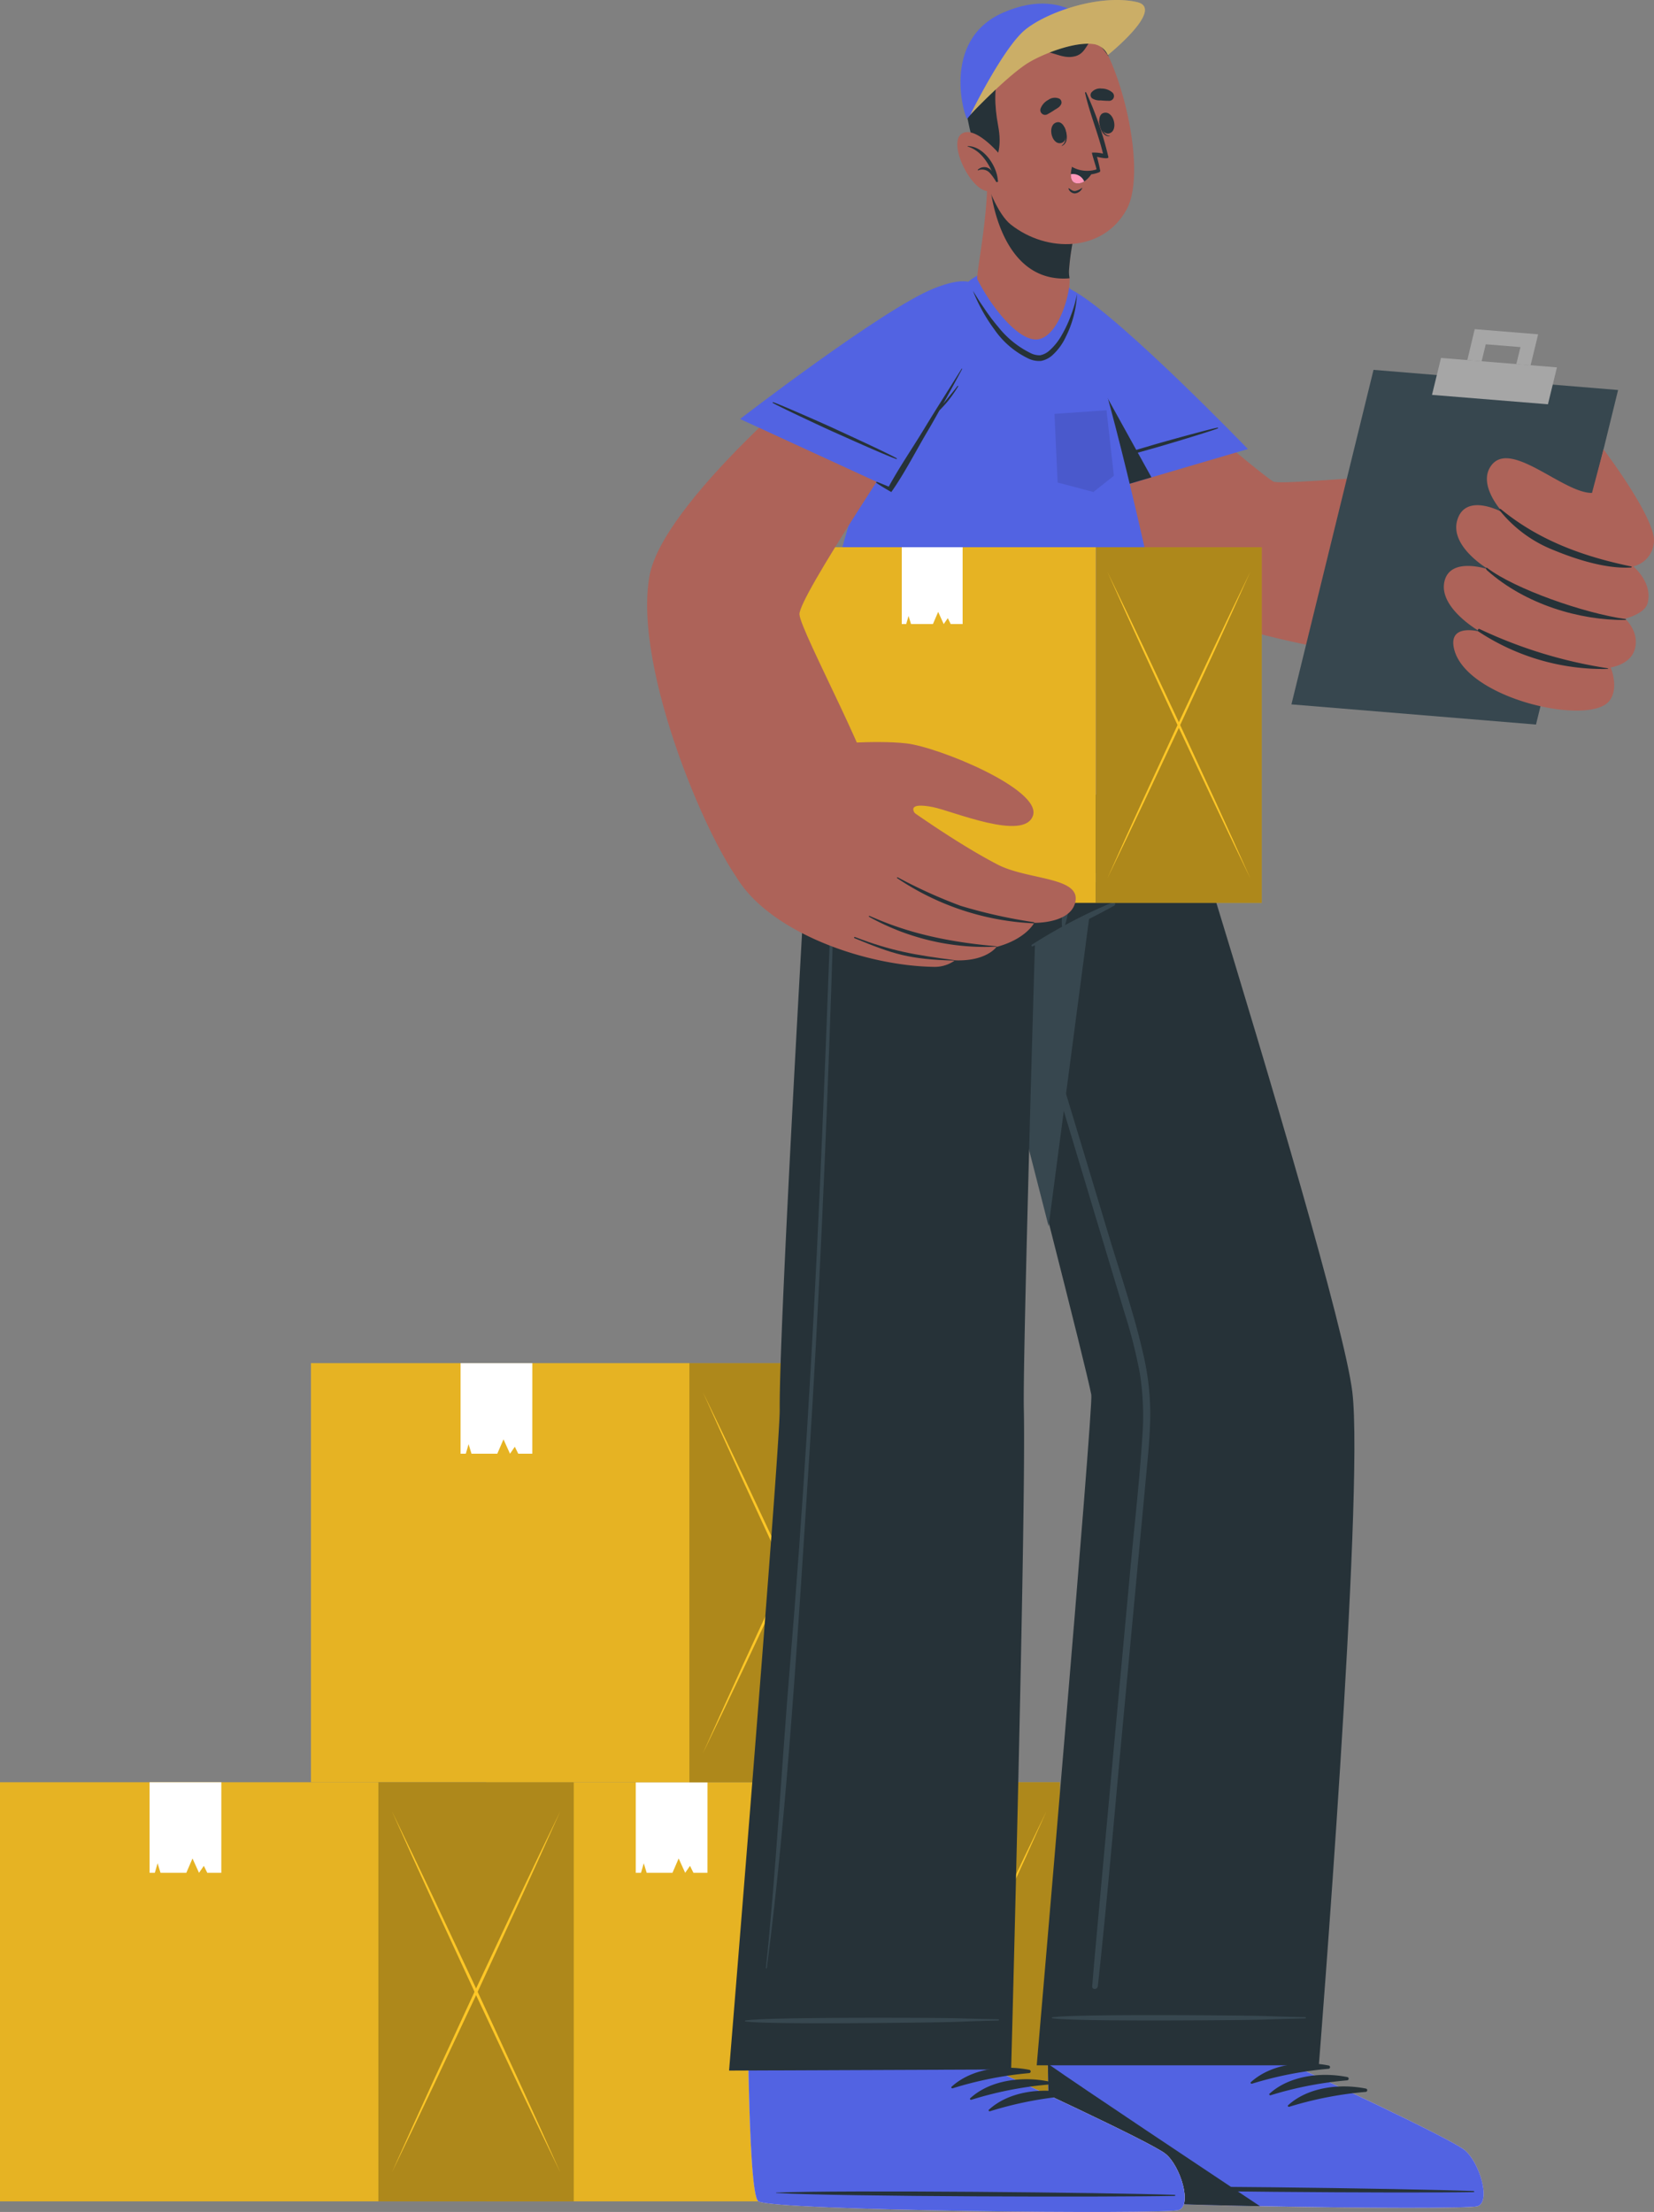 <svg xmlns="http://www.w3.org/2000/svg" width="278.946" height="373" viewBox="0 0 278.946 373">
  <rect x="0" y="0" width="278.946" height="373" fill="#808080" stroke="none"/>
  <g id="Grupo_154824" data-name="Grupo 154824" transform="translate(98.945 -5171.5)">
    <g id="Grupo_154811" data-name="Grupo 154811" transform="translate(-564.092 5041.589)">
      <g id="Boxes" transform="translate(465.146 359.777)">
        <g id="Grupo_154756" data-name="Grupo 154756">
          <g id="Grupo_154751" data-name="Grupo 154751" transform="translate(81.991 70.673)">
            <rect id="Rectángulo_39493" data-name="Rectángulo 39493" width="63.818" height="70.67" fill="#ffc727"/>
            <rect id="Rectángulo_39494" data-name="Rectángulo 39494" width="63.818" height="70.67" opacity="0.1"/>
            <rect id="Rectángulo_39495" data-name="Rectángulo 39495" width="32.953" height="70.673" transform="translate(63.818 0.001)" fill="#ffc727"/>
            <rect id="Rectángulo_39496" data-name="Rectángulo 39496" width="32.953" height="70.673" transform="translate(63.818 0.001)" opacity="0.32"/>
            <path id="Trazado_162608" data-name="Trazado 162608" d="M565.839,393.524h-2.366l-.58-1.176-.812,1.176-1.1-2.421-1.044,2.421h-4.351l-.493-1.615-.464,1.615h-.886V378.252h12.1Z" transform="translate(-528.515 -378.251)" fill="#fff"/>
            <g id="Grupo_154750" data-name="Grupo 154750" transform="translate(66.088 4.869)">
              <path id="Trazado_162609" data-name="Trazado 162609" d="M615.919,443.211q-3.661-7.537-7.255-15.124l-7.15-15.2-7.057-15.267q-3.513-7.646-6.951-15.344,3.662,7.537,7.255,15.124l7.149,15.2,7.058,15.268Q612.478,435.514,615.919,443.211Z" transform="translate(-587.506 -382.275)" fill="#ffc727"/>
              <path id="Trazado_162610" data-name="Trazado 162610" d="M615.919,382.275q-3.444,7.7-6.951,15.344l-7.058,15.267-7.149,15.2q-3.591,7.588-7.255,15.124,3.442-7.7,6.951-15.344l7.057-15.267,7.15-15.2Q612.254,389.81,615.919,382.275Z" transform="translate(-587.506 -382.275)" fill="#ffc727"/>
            </g>
          </g>
          <g id="Grupo_154753" data-name="Grupo 154753" transform="translate(52.447)">
            <rect id="Rectángulo_39497" data-name="Rectángulo 39497" width="63.818" height="70.67" fill="#ffc727"/>
            <rect id="Rectángulo_39498" data-name="Rectángulo 39498" width="63.818" height="70.67" opacity="0.1"/>
            <rect id="Rectángulo_39499" data-name="Rectángulo 39499" width="32.953" height="70.673" transform="translate(63.818 0.001)" fill="#ffc727"/>
            <rect id="Rectángulo_39500" data-name="Rectángulo 39500" width="32.953" height="70.673" transform="translate(63.818 0.001)" opacity="0.32"/>
            <path id="Trazado_162611" data-name="Trazado 162611" d="M541.427,335.126h-2.366l-.58-1.176-.812,1.176-1.1-2.421-1.044,2.421h-4.35l-.493-1.615-.464,1.615h-.886V319.853h12.1Z" transform="translate(-504.103 -319.853)" fill="#fff"/>
            <g id="Grupo_154752" data-name="Grupo 154752" transform="translate(66.087 4.869)">
              <path id="Trazado_162612" data-name="Trazado 162612" d="M591.506,384.813q-3.66-7.539-7.255-15.125l-7.149-15.2-7.058-15.268q-3.513-7.644-6.951-15.344,3.661,7.539,7.256,15.125l7.148,15.2,7.057,15.267Q588.067,377.115,591.506,384.813Z" transform="translate(-563.093 -323.876)" fill="#ffc727"/>
              <path id="Trazado_162613" data-name="Trazado 162613" d="M591.506,323.876q-3.442,7.7-6.951,15.344L577.5,354.488l-7.148,15.2q-3.592,7.588-7.256,15.124,3.442-7.7,6.951-15.344L577.1,354.2l7.149-15.2Q587.843,331.413,591.506,323.876Z" transform="translate(-563.093 -323.876)" fill="#ffc727"/>
            </g>
          </g>
          <g id="Grupo_154755" data-name="Grupo 154755" transform="translate(0 70.673)">
            <rect id="Rectángulo_39501" data-name="Rectángulo 39501" width="63.818" height="70.67" fill="#ffc727"/>
            <rect id="Rectángulo_39502" data-name="Rectángulo 39502" width="63.818" height="70.67" opacity="0.1"/>
            <rect id="Rectángulo_39503" data-name="Rectángulo 39503" width="32.953" height="70.673" transform="translate(63.818 0.001)" fill="#ffc727"/>
            <rect id="Rectángulo_39504" data-name="Rectángulo 39504" width="32.953" height="70.673" transform="translate(63.818 0.001)" opacity="0.32"/>
            <path id="Trazado_162614" data-name="Trazado 162614" d="M498.089,393.524h-2.366l-.58-1.176-.812,1.176-1.1-2.421-1.044,2.421h-4.351l-.493-1.615-.464,1.615h-.886V378.252h12.1Z" transform="translate(-460.765 -378.251)" fill="#fff"/>
            <g id="Grupo_154754" data-name="Grupo 154754" transform="translate(66.088 4.869)">
              <path id="Trazado_162615" data-name="Trazado 162615" d="M548.169,443.212q-3.662-7.539-7.255-15.125l-7.15-15.2-7.058-15.267q-3.511-7.646-6.95-15.344,3.662,7.537,7.255,15.124l7.149,15.2,7.057,15.268Q544.729,435.514,548.169,443.212Z" transform="translate(-519.756 -382.275)" fill="#ffc727"/>
              <path id="Trazado_162616" data-name="Trazado 162616" d="M548.169,382.275q-3.444,7.7-6.953,15.344l-7.057,15.267-7.149,15.2q-3.591,7.588-7.255,15.125,3.442-7.7,6.95-15.345l7.058-15.267,7.15-15.2Q544.5,389.81,548.169,382.275Z" transform="translate(-519.756 -382.275)" fill="#ffc727"/>
            </g>
          </g>
        </g>
      </g>
      <g id="Character" transform="translate(574.283 129.911)">
        <g id="Grupo_154810" data-name="Grupo 154810">
          <g id="Grupo_154773" data-name="Grupo 154773" transform="translate(13.823 115.055)">
            <g id="Grupo_154764" data-name="Grupo 154764" transform="translate(30.17)">
              <g id="Grupo_154760" data-name="Grupo 154760" transform="translate(23.496 190.302)">
                <path id="Trazado_162617" data-name="Trazado 162617" d="M683.649,448.918c-2.318.748-68.379-.109-70.872-1.74-.957-.6-1.394-10.237-1.586-21.892,0-.121,0-.243,0-.364-.045-2.4-.076-4.876-.08-7.382,0-.345,0-.69-.012-1.035l3.206-34.271,44.192.442-4.361,33.951-.051,1.345L653.815,425l-.027.724s25.141,11.637,27.694,13.72C684.015,441.517,685.968,448.181,683.649,448.918Z" transform="translate(-611.095 -382.233)" fill="#ad6359"/>
                <path id="Trazado_162618" data-name="Trazado 162618" d="M683.649,442.966c-2.318.748-68.379-.109-70.872-1.74-.957-.6-1.394-10.237-1.586-21.892,0-.121,0-.243,0-.364-.045-2.4-.076-4.876-.08-7.382,0-.345,0-.69-.012-1.035l43.037.121-.051,1.345-.266,7.028-.027.724s25.141,11.637,27.694,13.72C684.015,435.564,685.968,442.229,683.649,442.966Z" transform="translate(-611.095 -376.281)" fill="#ebebeb"/>
                <g id="Grupo_154759" data-name="Grupo 154759" transform="translate(0.092 42.582)">
                  <path id="Trazado_162619" data-name="Trazado 162619" d="M683.639,441.5c-1.192.385-19.14.344-36.685-.01-3.526-.07-7.034-.151-10.379-.242-12.511-.344-22.85-.859-23.809-1.486-.95-.6-1.384-9.965-1.577-21.4,0-.161-.01-.323-.01-.485,0-.121,0-.252-.01-.374h.05l42.577.081-.021.729s25.143,11.631,27.69,13.713S685.955,440.764,683.639,441.5Z" transform="translate(-611.171 -417.402)" fill="#5263e2"/>
                  <g id="Grupo_154758" data-name="Grupo 154758" transform="translate(4.571)">
                    <g id="Grupo_154757" data-name="Grupo 154757">
                      <path id="Trazado_162620" data-name="Trazado 162620" d="M682.126,435.344c-11.133-.417-56.074-1.052-67.11-.62-.09,0-.091.065,0,.07,11.026.656,55.97.926,67.109.732C682.358,435.523,682.36,435.353,682.126,435.344Z" transform="translate(-614.948 -413.812)" fill="#263238"/>
                      <path id="Trazado_162621" data-name="Trazado 162621" d="M652.6,417.785c-4.371-.875-9.74-.271-13.128,2.808-.132.12.04.3.183.261a61.585,61.585,0,0,1,12.921-2.516A.28.28,0,0,0,652.6,417.785Z" transform="translate(-609.803 -417.419)" fill="#263238"/>
                      <path id="Trazado_162622" data-name="Trazado 162622" d="M655.2,419.394c-4.372-.875-9.741-.271-13.129,2.808-.132.12.04.3.183.261a61.685,61.685,0,0,1,12.921-2.516A.28.28,0,0,0,655.2,419.394Z" transform="translate(-609.258 -417.081)" fill="#263238"/>
                      <path id="Trazado_162623" data-name="Trazado 162623" d="M657.789,421c-4.371-.874-9.74-.271-13.129,2.808-.131.12.04.3.183.261a61.611,61.611,0,0,1,12.922-2.515A.281.281,0,0,0,657.789,421Z" transform="translate(-608.713 -416.742)" fill="#263238"/>
                    </g>
                  </g>
                  <path id="Trazado_162624" data-name="Trazado 162624" d="M646.955,441.491c-3.526-.07-7.034-.151-10.379-.242-12.511-.344-22.85-.859-23.809-1.486-.95-.6-1.384-9.965-1.577-21.4,0-.161-.01-.323-.01-.485,0-.121,0-.252-.01-.374h.05C617.052,421.592,637.607,435.275,646.955,441.491Z" transform="translate(-611.171 -417.402)" fill="#263238"/>
                </g>
              </g>
              <g id="Grupo_154763" data-name="Grupo 154763">
                <path id="Trazado_162625" data-name="Trazado 162625" d="M660.941,458.2H613.363s9.58-111.126,9.206-113.066c-.474-2.486-3.285-13.734-7.023-28.429-1.173-4.6-2.436-9.529-3.75-14.643-3.547-13.824-7.457-28.933-10.864-42.081-5.113-19.7-9.105-35-9.105-35H632.15s4.7,14.9,10.621,34.279c9.651,31.5,22.547,74.855,23.82,85.4C668.651,361.675,660.941,458.2,660.941,458.2Z" transform="translate(-591.649 -224.983)" fill="#263238"/>
                <g id="Grupo_154762" data-name="Grupo 154762" transform="translate(8.231 10.099)">
                  <g id="Grupo_154761" data-name="Grupo 154761" transform="translate(16.026 214.652)">
                    <path id="Trazado_162626" data-name="Trazado 162626" d="M654.474,411.044c-7.266-.151-5.178-.211-12.447-.281-3.556-.034-26.927-.238-30.249.312a.077.077,0,0,0,0,.148c3.323.551,26.693.347,30.249.313,7.268-.07,5.181-.129,12.447-.281A.106.106,0,0,0,654.474,411.044Z" transform="translate(-611.723 -410.698)" fill="#37474f"/>
                  </g>
                  <path id="Trazado_162627" data-name="Trazado 162627" d="M629.945,336.586c-1.56-6.879-3.891-13.618-5.92-20.369q-6.184-20.576-12.446-41.13-3.124-10.278-6.276-20.549-1.6-5.184-3.208-10.364c-1.059-3.376-2.264-6.725-3.219-10.132-.388-1.386-.6-.624-.1,1.135,1,3.548,1.994,7.1,3.029,10.641q3.073,10.516,6.187,21.02,6.187,20.908,12.482,41.785,3.14,10.472,6.3,20.939a85.652,85.652,0,0,1,2.572,10.128,46.711,46.711,0,0,1,.421,10.835c-.456,7.279-1.3,14.549-1.973,21.811s-1.347,14.555-2.02,21.832q-2.011,21.725-3.986,43.453c-.165,1.836-.326,3.672-.467,5.51-.047.615.882.569.948-.023,1.567-14.321,2.768-28.689,4.113-43.033q2.006-21.409,4.009-42.819c.335-3.582.716-7.173.719-10.775A44.374,44.374,0,0,0,629.945,336.586Z" transform="translate(-598.481 -233.328)" fill="#37474f"/>
                </g>
                <path id="Trazado_162628" data-name="Trazado 162628" d="M627.424,224.983c-2.8,21.656-8.135,62.262-12.026,91.72-9.1-35.693-23.719-91.72-23.719-91.72Z" transform="translate(-591.68 -224.983)" fill="#37474f"/>
              </g>
            </g>
            <g id="Grupo_154772" data-name="Grupo 154772">
              <g id="Grupo_154768" data-name="Grupo 154768" transform="translate(3.132 191.203)">
                <path id="Trazado_162629" data-name="Trazado 162629" d="M642.024,449.4c-2.314.756-68.38.142-70.879-1.481-.96-.6-1.432-10.232-1.666-21.886l0-.366c-.053-2.4-.093-4.875-.107-7.381,0-.345,0-.69-.017-1.035-.154-16.819,1.06-34.273,1.06-34.273l43.183.282-1.205,33.954-.046,1.345-.242,7.029-.023.724s25.183,11.546,27.744,13.619C642.362,442,644.341,448.653,642.024,449.4Z" transform="translate(-569.338 -382.977)" fill="#ad6359"/>
                <path id="Trazado_162630" data-name="Trazado 162630" d="M642.022,443.452c-2.314.756-68.38.142-70.879-1.481-.96-.6-1.432-10.232-1.666-21.886l0-.366c-.053-2.4-.093-4.875-.106-7.381,0-.345,0-.69-.017-1.035l43.038-.036-.046,1.345-.242,7.029-.023.724s25.183,11.546,27.744,13.619C642.36,436.049,644.338,442.707,642.022,443.452Z" transform="translate(-569.336 -377.031)" fill="#ebebeb"/>
                <g id="Grupo_154767" data-name="Grupo 154767" transform="translate(0.137 42.423)">
                  <path id="Trazado_162631" data-name="Trazado 162631" d="M642,442c-2.314.756-68.379.142-70.878-1.481-.96-.6-1.432-10.232-1.666-21.886l0-.366,42.627-.079-.023.724s25.183,11.546,27.744,13.619C642.338,434.595,644.317,441.252,642,442Z" transform="translate(-569.451 -417.999)" fill="#5263e2"/>
                  <g id="Grupo_154766" data-name="Grupo 154766" transform="translate(4.646)">
                    <g id="Grupo_154765" data-name="Grupo 154765">
                      <path id="Trazado_162632" data-name="Trazado 162632" d="M640.47,435.84c-11.134-.378-56.077-.848-67.112-.375-.09,0-.09.065,0,.07,11.027.615,55.972.721,67.111.486C640.7,436.016,640.7,435.847,640.47,435.84Z" transform="translate(-573.291 -414.409)" fill="#263238"/>
                      <path id="Trazado_162633" data-name="Trazado 162633" d="M610.881,418.384c-4.375-.859-9.741-.236-13.118,2.855-.132.12.041.3.183.261a61.66,61.66,0,0,1,12.913-2.563A.28.28,0,0,0,610.881,418.384Z" transform="translate(-568.157 -418.032)" fill="#263238"/>
                      <path id="Trazado_162634" data-name="Trazado 162634" d="M613.48,419.984c-4.375-.859-9.741-.236-13.118,2.855-.132.12.041.3.184.26a61.629,61.629,0,0,1,12.911-2.562A.28.28,0,0,0,613.48,419.984Z" transform="translate(-567.61 -417.695)" fill="#263238"/>
                      <path id="Trazado_162635" data-name="Trazado 162635" d="M616.079,421.583c-4.375-.858-9.741-.236-13.118,2.856-.131.12.041.3.184.26a61.562,61.562,0,0,1,12.911-2.562A.281.281,0,0,0,616.079,421.583Z" transform="translate(-567.064 -417.359)" fill="#263238"/>
                    </g>
                  </g>
                </g>
              </g>
              <g id="Grupo_154771" data-name="Grupo 154771">
                <path id="Trazado_162636" data-name="Trazado 162636" d="M636.451,224.983s-.931,19.292-5.347,34.572c-.353,1.263-.738,2.506-1.152,3.7a71.706,71.706,0,0,0-11.621,5.972s-.465,15.523-.931,32.834c-.514,19.353-1.05,40.94-.939,45.518.4,17.129-2.142,111.317-2.142,111.317l-47.569.191s8.6-105.182,8.539-111.457c-.091-10.086,2.3-54.663,4.153-87.174,1.133-20.03,2.062-35.472,2.062-35.472Z" transform="translate(-566.75 -224.983)" fill="#263238"/>
                <g id="Grupo_154770" data-name="Grupo 154770" transform="translate(2.677 6.725)">
                  <path id="Trazado_162637" data-name="Trazado 162637" d="M611.712,411.319c-7.267-.121-5.18-.189-12.447-.228-3.557-.019-26.928-.123-30.249.44a.078.078,0,0,0,0,.149c3.326.536,26.694.232,30.25.183,7.267-.1,5.18-.15,12.445-.333A.106.106,0,0,0,611.712,411.319Z" transform="translate(-568.962 -192.594)" fill="#37474f"/>
                  <path id="Trazado_162638" data-name="Trazado 162638" d="M583.912,230.708c-.875,26.538-1.8,53.08-2.99,79.607-1.191,26.619-2.8,53.228-5.022,79.781-1.245,14.835-2.418,35.7-4.019,50.5-.01.1.142.135.155.034,3.464-26.326,5.394-58.878,7.1-85.37s2.857-53.023,3.76-79.549c.511-15.006.9-30.016,1.351-45.024C584.249,230.477,583.919,230.5,583.912,230.708Z" transform="translate(-568.349 -230.54)" fill="#37474f"/>
                  <g id="Grupo_154769" data-name="Grupo 154769" transform="translate(48.312 30.371)">
                    <path id="Trazado_162639" data-name="Trazado 162639" d="M622.563,255.661a88.348,88.348,0,0,0-13.6,7.122.158.158,0,0,0,.143.281c4.589-2.229,9.275-4.377,13.736-6.856A.307.307,0,0,0,622.563,255.661Z" transform="translate(-608.883 -255.636)" fill="#37474f"/>
                  </g>
                  <path id="Trazado_162640" data-name="Trazado 162640" d="M624.426,236.806c-.411,2.212-.948,4.4-1.426,6.6-.448,2.063-.778,4.169-1.323,6.208a10.572,10.572,0,0,1-2.892,5.2c-.81.753-1.7,1.418-2.564,2.107-.465.372-.967.729-1.451,1.1.063-.292.114-.589.166-.891.148-.839.289-1.679.431-2.517q.468-2.8.9-5.6c.56-3.67,1.078-7.381,1.843-11.015a.118.118,0,0,0-.229-.057c-.915,3.6-1.924,7.164-2.72,10.8-.391,1.781-1.785,10.577-1.847,11.2-.063.643-.116,1.288-.139,1.933a7.657,7.657,0,0,0,0,1.975c.038.16.231.134.3.025l.01.006a7.788,7.788,0,0,0,.559-1.911c.161-.627.3-1.265.416-1.9.041-.23.073-.466.105-.7.866-.526,1.673-1.222,2.482-1.808.873-.633,1.762-1.248,2.587-1.944a9.907,9.907,0,0,0,3.159-4.935,35.946,35.946,0,0,0,1.036-6.321c.279-2.5.484-5.011.833-7.5C624.676,236.715,624.454,236.655,624.426,236.806Z" transform="translate(-559.685 -229.241)" fill="#37474f"/>
                </g>
              </g>
            </g>
          </g>
          <g id="Grupo_154809" data-name="Grupo 154809">
            <g id="Grupo_154776" data-name="Grupo 154776" transform="translate(63.72 47.229)">
              <path id="Trazado_162641" data-name="Trazado 162641" d="M609.6,180.168c2.146,8.338,10.669,27.383,24.979,43.091,5.531,6.061,49.321,12.477,53.946,11.151,3.235-.928,12.721-28.934,9.634-31.287-5.791-4.411-46.863.72-48.491-.342-2.486-1.635-18.739-14.858-28.875-26.928C613.395,167.055,606.045,166.293,609.6,180.168Z" transform="translate(-607.835 -168.829)" fill="#ad6359"/>
              <g id="Grupo_154775" data-name="Grupo 154775">
                <path id="Trazado_162642" data-name="Trazado 162642" d="M619.1,205.206l26.483-7.777s-21.091-21.832-29.105-26.5c-9.02-5.256-9.735.506-7.287,10.122S619.1,205.206,619.1,205.206Z" transform="translate(-607.981 -168.938)" fill="#5263e2"/>
                <g id="Grupo_154774" data-name="Grupo 154774" transform="translate(10.471 24.883)">
                  <path id="Trazado_162643" data-name="Trazado 162643" d="M638.66,189.5c-.957.127-9.249,2.422-11.041,2.959s-9.134,2.664-10.938,3.374a.068.068,0,0,0,.033.132c1.9-.356,9.307-2.48,11.143-2.99s9.989-2.961,10.848-3.355C638.778,189.586,638.725,189.491,638.66,189.5Z" transform="translate(-616.633 -189.499)" fill="#263238"/>
                </g>
                <path id="Trazado_162644" data-name="Trazado 162644" d="M629.314,202.2l-10.208,3s-7.461-14.538-9.913-24.146c-1.789-7.028-1.888-12.007,1.708-12.114Z" transform="translate(-607.98 -168.937)" fill="#263238"/>
              </g>
            </g>
            <g id="Grupo_154779" data-name="Grupo 154779" transform="translate(24.153 45.236)">
              <g id="Grupo_154778" data-name="Grupo 154778">
                <g id="Grupo_154777" data-name="Grupo 154777">
                  <path id="Trazado_162645" data-name="Trazado 162645" d="M575.286,256.287s68.667-.329,68.667-.323c0,1.346-14.9-76.755-22.071-86.112-1.536-2-12.028-4.531-16.766-.122C584.359,189.05,575.29,257.161,575.286,256.287Z" transform="translate(-575.286 -167.291)" fill="#5263e2"/>
                </g>
              </g>
              <path id="Trazado_162646" data-name="Trazado 162646" d="M620.874,187.079l-8.776.609.53,11.575,6.036,1.6,3.449-2.739Z" transform="translate(-567.549 -163.132)" opacity="0.1"/>
            </g>
            <g id="Grupo_154793" data-name="Grupo 154793" transform="translate(52.311)">
              <g id="Grupo_154781" data-name="Grupo 154781" transform="translate(3.36 31.717)">
                <g id="Grupo_154780" data-name="Grupo 154780">
                  <path id="Trazado_162647" data-name="Trazado 162647" d="M611.811,181.58c-3.266.789-8.1-5.411-10.455-10.074-.16-.321.432-3.614.962-7.648.312-2.449.6-5.184.686-7.7.015-.516,15.645,4.36,15.645,4.36a40.107,40.107,0,0,0-1.847,9.605,5.582,5.582,0,0,0,.074,1.036c0,.047.016.105.017.172C617.148,173.3,615.306,180.737,611.811,181.58Z" transform="translate(-601.33 -156.119)" fill="#ad6359"/>
                </g>
                <path id="Trazado_162648" data-name="Trazado 162648" d="M616.495,171.147c0,.051.01.111.01.172a10.531,10.531,0,0,1-1.617.03c-9.277-.514-11.339-12.218-11.713-15.178,2.789.495,15.089,4.335,15.089,4.335a40.187,40.187,0,0,0-1.849,9.611A5.606,5.606,0,0,0,616.495,171.147Z" transform="translate(-600.943 -156.109)" fill="#263238"/>
              </g>
              <g id="Grupo_154790" data-name="Grupo 154790" transform="translate(0 2.364)">
                <g id="Grupo_154782" data-name="Grupo 154782" transform="translate(1.847 0.568)">
                  <path id="Trazado_162649" data-name="Trazado 162649" d="M600.338,142.3c-1.33,5.7,2.7,21.63,6.909,24.961,6.107,4.829,15.565,4.7,19.532-2.521,3.846-6.995-1.771-27.667-6.425-30.638C613.5,129.721,602.3,133.878,600.338,142.3Z" transform="translate(-600.079 -132.334)" fill="#ad6359"/>
                </g>
                <g id="Grupo_154788" data-name="Grupo 154788" transform="translate(13.982 12.571)">
                  <g id="Grupo_154783" data-name="Grupo 154783" transform="translate(1.855 5.664)">
                    <path id="Trazado_162650" data-name="Trazado 162650" d="M613.594,147.675c-.019-.039-.071.071-.059.115.3,1.066.463,2.338-.42,2.935-.028.018-.011.071.024.058C614.283,150.322,614.049,148.636,613.594,147.675Z" transform="translate(-611.334 -146.778)" fill="#263238"/>
                    <path id="Trazado_162651" data-name="Trazado 162651" d="M612.662,146.945c-1.761.3-1.038,3.8.593,3.522C614.861,150.2,614.139,146.7,612.662,146.945Z" transform="translate(-611.64 -146.933)" fill="#263238"/>
                  </g>
                  <g id="Grupo_154784" data-name="Grupo 154784" transform="translate(9.955 4.062)">
                    <path id="Trazado_162652" data-name="Trazado 162652" d="M618.334,146.751c0-.044.1.034.1.079.189,1.092.589,2.309,1.645,2.466.033,0,.041.059,0,.062C618.854,149.437,618.339,147.815,618.334,146.751Z" transform="translate(-618.334 -145.371)" fill="#263238"/>
                    <path id="Trazado_162653" data-name="Trazado 162653" d="M619.069,145.656c1.716-.491,2.575,2.977.985,3.433C618.489,149.539,617.63,146.069,619.069,145.656Z" transform="translate(-618.334 -145.609)" fill="#263238"/>
                  </g>
                  <path id="Trazado_162654" data-name="Trazado 162654" d="M611.273,146.347a13.879,13.879,0,0,0,1.256-.756c.479-.3.892-.483,1.135-1.018a.754.754,0,0,0-.3-.87,1.872,1.872,0,0,0-1.889.192,2.757,2.757,0,0,0-1.313,1.487A.806.806,0,0,0,611.273,146.347Z" transform="translate(-610.107 -141.986)" fill="#263238"/>
                  <path id="Trazado_162655" data-name="Trazado 162655" d="M620.31,144.32a13.744,13.744,0,0,1-1.464-.073,2.377,2.377,0,0,1-1.48-.361.753.753,0,0,1-.144-.911,1.874,1.874,0,0,1,1.755-.722,2.749,2.749,0,0,1,1.86.69A.806.806,0,0,1,620.31,144.32Z" transform="translate(-608.631 -142.252)" fill="#263238"/>
                  <path id="Trazado_162656" data-name="Trazado 162656" d="M614.149,156.172c.312.2.644.5,1.043.448a2.913,2.913,0,0,0,1.11-.513.038.038,0,0,1,.058.046,1.492,1.492,0,0,1-1.254.873,1.176,1.176,0,0,1-1.05-.783C614.026,156.182,614.1,156.142,614.149,156.172Z" transform="translate(-609.279 -139.342)" fill="#263238"/>
                  <g id="Grupo_154786" data-name="Grupo 154786" transform="translate(5.303 0.606)">
                    <g id="Grupo_154785" data-name="Grupo 154785">
                      <path id="Trazado_162657" data-name="Trazado 162657" d="M614.526,155.5a3.769,3.769,0,0,0,2.8,1.134,4.737,4.737,0,0,0,1.34-.213,1.386,1.386,0,0,0,.248-.082c.077-.025.146-.05.23-.086a.273.273,0,0,0,.167-.287v-.008a.525.525,0,0,0-.034-.109v-.007l-.022-.094c-.149-.84-.492-2.092-.492-2.092.336.09,2.035.468,1.922.038a56.835,56.835,0,0,0-3.74-10.876.1.1,0,0,0-.192.069c.788,3.464,2.18,6.764,3.027,10.23a6.587,6.587,0,0,0-1.852-.168c-.111.058.707,2.408.744,2.791a.153.153,0,0,1,0,.042,5.228,5.228,0,0,1-4.066-.4C614.514,155.332,614.443,155.423,614.526,155.5Z" transform="translate(-614.489 -142.753)" fill="#263238"/>
                    </g>
                  </g>
                  <g id="Grupo_154787" data-name="Grupo 154787" transform="translate(5.168 13.318)">
                    <path id="Trazado_162658" data-name="Trazado 162658" d="M618.113,153.886a4.474,4.474,0,0,1-1.473,1.721,2,2,0,0,1-1.181.322c-.912-.048-1.1-.839-1.079-1.551a4.813,4.813,0,0,1,.173-1.121A5.79,5.79,0,0,0,618.113,153.886Z" transform="translate(-614.378 -153.257)" fill="#263238"/>
                    <path id="Trazado_162659" data-name="Trazado 162659" d="M616.64,155.415a2,2,0,0,1-1.181.322c-.912-.048-1.1-.839-1.079-1.551A2.076,2.076,0,0,1,616.64,155.415Z" transform="translate(-614.378 -153.065)" fill="#ff98b9"/>
                  </g>
                </g>
                <path id="Trazado_162660" data-name="Trazado 162660" d="M623.883,139.033c-.876-1.254-1.846-2.5-2.729-2.6s-1.015,2.027-2.873,2.54c-2.509.693-4.22-1.391-7.827-.909-5.182.692-6.558,5.422-5.2,12.7,1.219,6.5-2.569,7.91-2.569,7.91s-5.3-13.793-2.241-19.346,11.861-9.533,18.987-6.293C622.032,134.21,623.883,139.033,623.883,139.033Z" transform="translate(-598.355 -131.865)" fill="#263238"/>
                <g id="Grupo_154789" data-name="Grupo 154789" transform="translate(0 19.91)">
                  <path id="Trazado_162661" data-name="Trazado 162661" d="M605.63,151.991s-4.1-4.892-6.345-3.387,1.146,8.816,4.011,9.606a2.832,2.832,0,0,0,3.649-1.846Z" transform="translate(-598.553 -148.317)" fill="#ad6359"/>
                  <path id="Trazado_162662" data-name="Trazado 162662" d="M600.012,150.266a.038.038,0,0,0-.008.075c2.014.62,3.195,2.333,4.075,4.141a1.563,1.563,0,0,0-2.367-.223c-.047.041.007.116.062.1a1.744,1.744,0,0,1,1.963.439,8.456,8.456,0,0,1,1.049,1.466c.105.166.411.046.328-.149l-.019-.044C604.927,153.587,602.7,150.283,600.012,150.266Z" transform="translate(-598.254 -147.907)" fill="#263238"/>
                </g>
              </g>
              <g id="Grupo_154792" data-name="Grupo 154792" transform="translate(0.537)">
                <path id="Trazado_162663" data-name="Trazado 162663" d="M622.92,136.2c-1.577-.069-9.931,1.813-13.387,4.17s-9.1,9.089-9.392,9.441-4.707-13.157,6.027-17.866C617.863,126.816,622.92,136.2,622.92,136.2Z" transform="translate(-598.997 -129.806)" fill="#5263e2"/>
                <g id="Grupo_154791" data-name="Grupo 154791" transform="translate(1.679)">
                  <path id="Trazado_162664" data-name="Trazado 162664" d="M600.385,149.227s5.517-11.234,9.208-14.271,12.679-6.1,18.878-4.694c4.834,1.1-4.923,8.938-4.923,8.938a3.149,3.149,0,0,0-2.153-1.815c-3-.562-8.109,1.314-10.923,2.911C606.932,142.306,600.385,149.227,600.385,149.227Z" transform="translate(-600.385 -129.911)" fill="#fed981"/>
                  <path id="Trazado_162665" data-name="Trazado 162665" d="M600.385,149.227s5.517-11.234,9.208-14.271,12.679-6.1,18.878-4.694c4.834,1.1-4.923,8.938-4.923,8.938a3.149,3.149,0,0,0-2.153-1.815c-3-.562-8.109,1.314-10.923,2.911C606.932,142.306,600.385,149.227,600.385,149.227Z" transform="translate(-600.385 -129.911)" opacity="0.2"/>
                </g>
              </g>
            </g>
            <g id="Grupo_154795" data-name="Grupo 154795" transform="translate(21.534 92.274)">
              <rect id="Rectángulo_39505" data-name="Rectángulo 39505" width="54.159" height="59.974" fill="#ffc727"/>
              <rect id="Rectángulo_39506" data-name="Rectángulo 39506" width="54.159" height="59.974" opacity="0.1"/>
              <rect id="Rectángulo_39507" data-name="Rectángulo 39507" width="27.965" height="59.977" transform="translate(54.159 0)" fill="#ffc727"/>
              <rect id="Rectángulo_39508" data-name="Rectángulo 39508" width="27.965" height="59.977" transform="translate(54.159 0)" opacity="0.32"/>
              <path id="Trazado_162666" data-name="Trazado 162666" d="M601.079,219.12h-2.008l-.492-1-.689,1-.935-2.055-.886,2.055h-3.692l-.418-1.371-.394,1.371h-.752V206.159h10.267Z" transform="translate(-569.403 -206.158)" fill="#fff"/>
              <g id="Grupo_154794" data-name="Grupo 154794" transform="translate(56.085 4.132)">
                <path id="Trazado_162667" data-name="Trazado 162667" d="M643.578,261.287q-3.106-6.4-6.156-12.835l-6.068-12.9-5.989-12.956q-2.981-6.488-5.9-13.022,3.108,6.4,6.157,12.835l6.067,12.9,5.988,12.956Q640.659,254.753,643.578,261.287Z" transform="translate(-619.466 -209.573)" fill="#ffc727"/>
                <path id="Trazado_162668" data-name="Trazado 162668" d="M643.578,209.573q-2.921,6.531-5.9,13.022l-5.988,12.956-6.067,12.9q-3.048,6.439-6.157,12.835,2.921-6.533,5.9-13.022l5.989-12.956,6.068-12.9Q640.469,215.969,643.578,209.573Z" transform="translate(-619.466 -209.573)" fill="#ffc727"/>
              </g>
            </g>
            <g id="Grupo_154803" data-name="Grupo 154803" transform="translate(0 47.429)">
              <g id="Grupo_154799" data-name="Grupo 154799" transform="translate(0 0.831)">
                <g id="Grupo_154798" data-name="Grupo 154798">
                  <path id="Trazado_162669" data-name="Trazado 162669" d="M596.829,174.337c-13.21,9.94-38.844,32.2-41.086,44.249-2.942,15.805,10.519,46.89,16.262,52.9,3.879,4.057,20.942-10.848,21.964-14.583s-12.832-28.893-12.948-31.786,17.623-29.362,25.312-41.1C616.035,169.208,608.01,165.922,596.829,174.337Z" transform="translate(-555.328 -169.79)" fill="#ad6359"/>
                  <g id="Grupo_154797" data-name="Grupo 154797" transform="translate(15.086 76.866)">
                    <path id="Trazado_162670" data-name="Trazado 162670" d="M595.679,245.691c-1.206-1.4-.482-2.042,2.741-1.414,3.261.628,15.444,5.848,16.9,1.43s-15.887-11.533-21.333-12.167-14.479.247-14.479.247C582.611,235.85,589.651,241.568,595.679,245.691Z" transform="translate(-565.331 -233.306)" fill="#ad6359"/>
                    <path id="Trazado_162671" data-name="Trazado 162671" d="M567.794,256.036c5.47,9.127,21.33,14.879,33.164,15.1a5.868,5.868,0,0,0,3.679-1.1c5.3.192,6.985-2.253,6.985-2.253,4.995-1.332,6.372-4.071,6.372-4.071s6.228.159,6.948-3.591c.82-4.2-8.085-3.6-13.186-6.266-11.684-6.107-26.586-18.056-29.78-20.153Z" transform="translate(-567.794 -233.222)" fill="#ad6359"/>
                    <g id="Grupo_154796" data-name="Grupo 154796" transform="translate(19.809 22.814)">
                      <path id="Trazado_162672" data-name="Trazado 162672" d="M590.314,252.185a85.015,85.015,0,0,0,10.534,4.767,85.215,85.215,0,0,0,12.36,2.766.1.1,0,0,1-.021.2,44.828,44.828,0,0,1-22.954-7.582C590.078,252.236,590.14,252.1,590.314,252.185Z" transform="translate(-582.905 -252.157)" fill="#263238"/>
                      <path id="Trazado_162673" data-name="Trazado 162673" d="M586.427,257.571c3.474,1.495,9.6,4.082,21.333,5.079.038,0,.045.069,0,.071a40.237,40.237,0,0,1-21.406-4.986C586.147,257.624,586.2,257.471,586.427,257.571Z" transform="translate(-583.729 -251.026)" fill="#263238"/>
                      <path id="Trazado_162674" data-name="Trazado 162674" d="M584.394,260.5c6,2.316,10.083,3.017,16.779,3.879.038,0,.039.073,0,.071-7.711-.181-10.489-1.121-16.883-3.755C584.066,260.606,584.161,260.411,584.394,260.5Z" transform="translate(-584.162 -250.408)" fill="#263238"/>
                    </g>
                  </g>
                </g>
              </g>
              <g id="Grupo_154802" data-name="Grupo 154802" transform="translate(15.677)">
                <path id="Trazado_162675" data-name="Trazado 162675" d="M593.357,203.866,568.282,192.33s24.036-18.541,32.642-22c9.686-3.892,9.558,1.913,5.74,11.072S593.357,203.866,593.357,203.866Z" transform="translate(-568.282 -169.103)" fill="#5263e2"/>
                <g id="Grupo_154801" data-name="Grupo 154801" transform="translate(5.485 14.725)">
                  <g id="Grupo_154800" data-name="Grupo 154800" transform="translate(0 5.67)">
                    <path id="Trazado_162676" data-name="Trazado 162676" d="M572.906,185.958c.928.265,8.8,3.737,10.494,4.529s8.652,3.961,10.333,4.925a.068.068,0,0,1-.051.126c-1.824-.627-8.849-3.8-10.592-4.575s-9.454-4.38-10.248-4.893C572.775,186.026,572.842,185.94,572.906,185.958Z" transform="translate(-572.814 -185.956)" fill="#263238"/>
                  </g>
                  <path id="Trazado_162677" data-name="Trazado 162677" d="M587.392,200.381c.779.292,1.976.8,1.976.8,1.85-3.384,4.07-6.6,6.064-9.9,2.031-3.359,4.159-6.649,6.23-9.983a.048.048,0,0,1,.081.05c-1.054,1.962-2.109,3.913-3.184,5.854.177-.218.355-.436.53-.654.626-.781,1.273-1.542,1.873-2.342.051-.068.159,0,.112.069a23.407,23.407,0,0,1-1.728,2.481c-.451.549-.937,1.063-1.429,1.571-.623,1.11-1.238,2.223-1.892,3.321-2,3.362-3.966,7.245-6.225,10.443,0,0-1.7-.966-2.509-1.543C587.193,200.471,587.277,200.338,587.392,200.381Z" transform="translate(-569.78 -181.271)" fill="#263238"/>
                </g>
              </g>
            </g>
            <g id="Grupo_154805" data-name="Grupo 154805" transform="translate(108.663 55.495)">
              <path id="Trazado_162678" data-name="Trazado 162678" d="M645.118,237.858l41.246,3.4,13.845-56.411-41.246-3.4Z" transform="translate(-645.118 -174.574)" fill="#37474f"/>
              <g id="Grupo_154804" data-name="Grupo 154804" transform="translate(23.704)">
                <path id="Trazado_162679" data-name="Trazado 162679" d="M664.705,186.015,684.26,187.6l1.521-6.224-19.554-1.588Z" transform="translate(-664.705 -174.922)" fill="#a6a6a6"/>
                <path id="Trazado_162680" data-name="Trazado 162680" d="M669.631,181l2.408.2.7-2.87,5.851.475-.7,2.87,2.408.2,1.277-5.229-10.7-.869Z" transform="translate(-663.67 -175.768)" fill="#a6a6a6"/>
              </g>
            </g>
            <g id="Grupo_154808" data-name="Grupo 154808" transform="translate(134.365 75.773)">
              <g id="Grupo_154807" data-name="Grupo 154807">
                <path id="Trazado_162681" data-name="Trazado 162681" d="M701.787,208.169a4.5,4.5,0,0,1-3.488,4.087s3.364,2.75,2.413,6.234c-.489,1.792-3.783,2.585-3.783,2.585s2.6,2.321,1.564,5.367c-.825,2.425-4,2.857-4,2.857s1.457,3.39-.178,5.591c-3.314,4.466-24.773-.391-26.3-9.046-.712-4.034,4.466-2.563,4.466-2.563s-6.933-3.913-6.046-8.362,7.5-2.132,7.5-2.132-6.686-3.851-5.3-8.371c1.443-4.706,7.658-1.256,7.658-1.256s-4.04-4.314-2.186-7.532c3.062-5.313,12.266,4.3,17.235,4.245l1.947-7.348S702.191,204.264,701.787,208.169Z" transform="translate(-666.356 -192.524)" fill="#ad6359"/>
                <g id="Grupo_154806" data-name="Grupo 154806" transform="translate(5.736 10.034)">
                  <path id="Trazado_162682" data-name="Trazado 162682" d="M693,224.182a.058.058,0,0,1,0,.116,38.163,38.163,0,0,1-21.808-6.321c-.2-.142-.06-.53.191-.416A78.148,78.148,0,0,0,693,224.182Z" transform="translate(-671.096 -197.3)" fill="#263238"/>
                  <path id="Trazado_162683" data-name="Trazado 162683" d="M695.787,217.679c.085.011.067.152-.025.154-7.675.084-16.868-2.59-23.36-8.375-.224-.2-.224-.6.05-.391C677.06,212.586,688.741,216.7,695.787,217.679Z" transform="translate(-670.856 -199.093)" fill="#263238"/>
                  <path id="Trazado_162684" data-name="Trazado 162684" d="M674.323,200.846c6.442,5.305,13.935,8.013,22.033,9.686.105.022.063.168-.03.174-4.184.26-9.234-1.345-13.057-2.925a22.006,22.006,0,0,1-9.131-6.711C674.042,200.952,674.185,200.734,674.323,200.846Z" transform="translate(-670.463 -200.815)" fill="#263238"/>
                </g>
              </g>
            </g>
            <path id="Trazado_162685" data-name="Trazado 162685" d="M618.275,170.993a19.746,19.746,0,0,1-1.008,3.557,20.523,20.523,0,0,1-1.538,3.318,10.064,10.064,0,0,1-2.219,2.745,3.322,3.322,0,0,1-1.445.69,3.363,3.363,0,0,1-1.537-.332,15.931,15.931,0,0,1-5.55-4.477c-.4-.46-.773-.948-1.156-1.427-.355-.5-.725-.992-1.066-1.505s-.7-1.017-1.032-1.539-.647-1.055-.987-1.578a28.9,28.9,0,0,0,3.634,6.536,14.66,14.66,0,0,0,5.79,4.907,4.152,4.152,0,0,0,2.069.364,4,4,0,0,0,1.86-.922,9.6,9.6,0,0,0,2.292-3.109A17.88,17.88,0,0,0,618.275,170.993Z" transform="translate(-545.784 -121.392)" fill="#263238"/>
          </g>
        </g>
      </g>
    </g>
  </g>
</svg>
